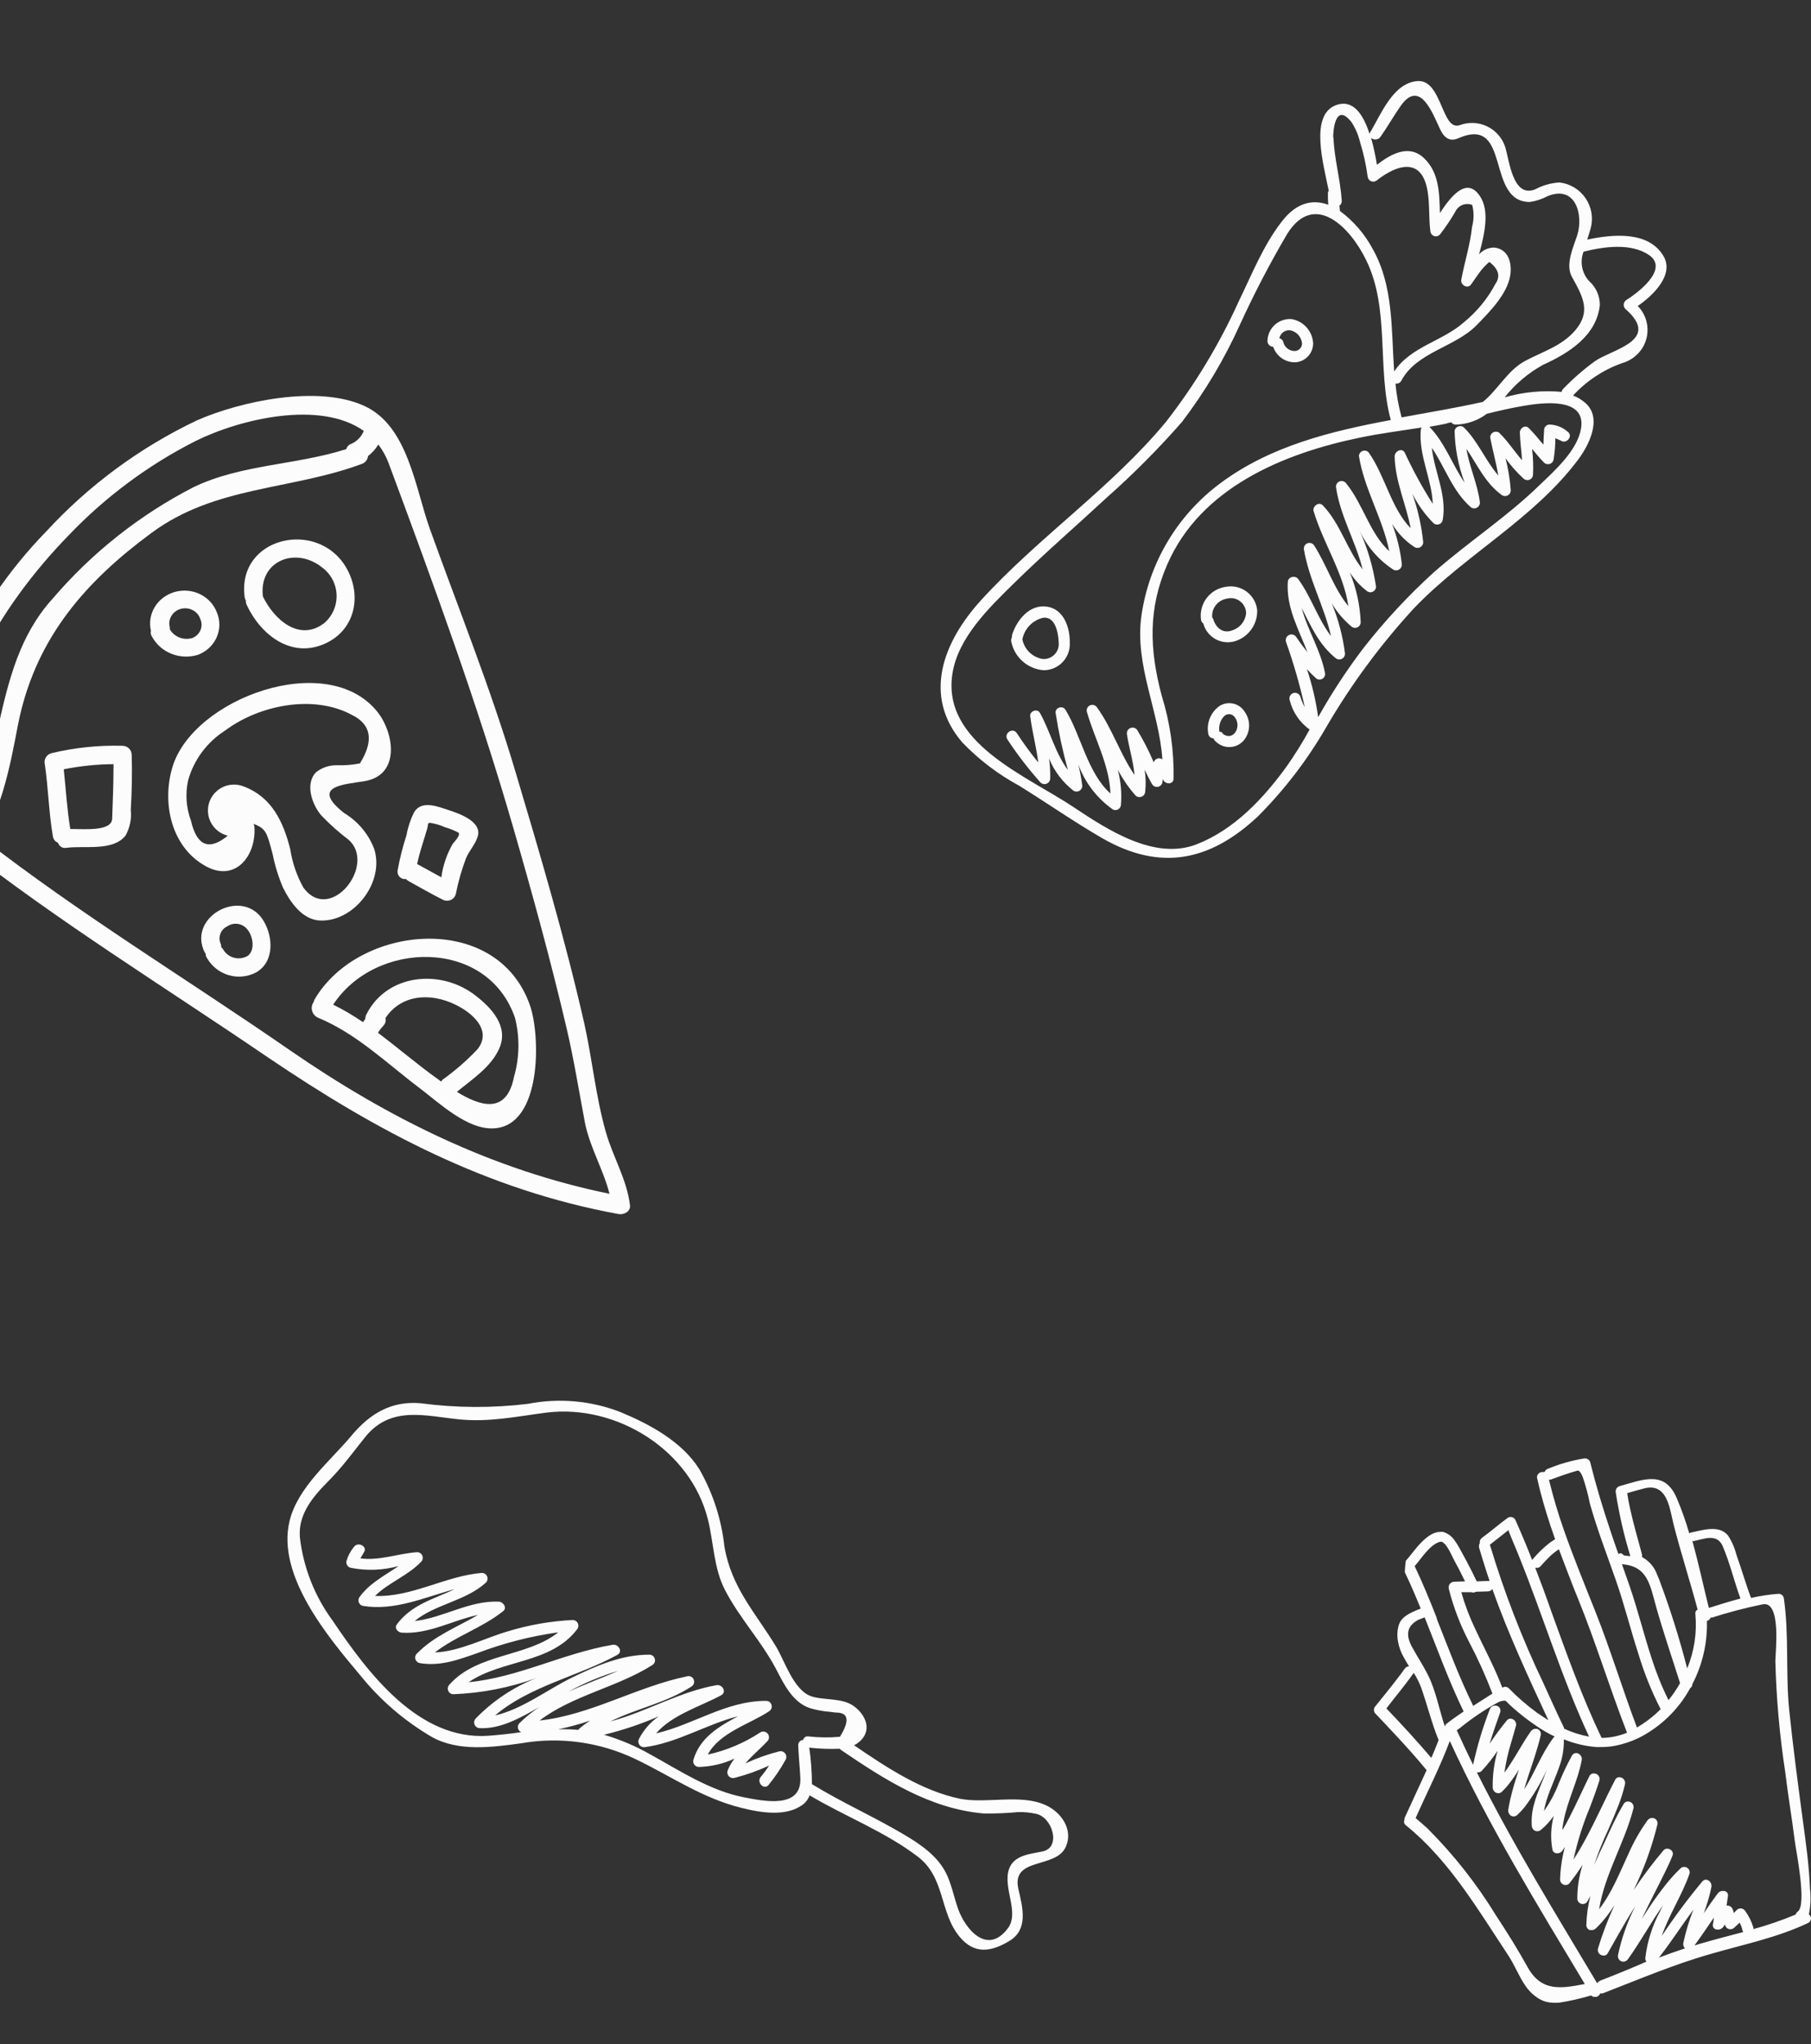 <svg width="1098" height="1239" viewBox="0 0 1098 1239" fill="none" xmlns="http://www.w3.org/2000/svg">
<rect x="0" y="0" width="1098" height="1239" fill="#333333" stroke="none"/>
<path d="M633.979 1094.19C618.791 1087.27 598.41 1093.41 582.278 1090.38C558.835 1085.56 537.525 1071.33 517.805 1057.91C518.949 1057.35 520.016 1056.66 520.982 1055.83C528.959 1049.04 525.088 1039.61 517.722 1034.21C510.356 1028.81 498.856 1030.91 491.185 1027.96C481.012 1023.84 475.761 1006.88 470.595 998.201C458.052 977.551 443.387 962.319 439.201 937.4C437.409 920.904 432.232 904.955 423.994 890.558C413.435 873.724 393.731 863.244 376.288 855.986C358.392 849.002 338.892 847.256 320.055 850.953C298.498 853.577 276.694 853.46 255.16 850.604C237.284 849 224.264 856.859 213.113 870.21C200.096 885.808 180.487 901.54 175.551 922C167.558 955.081 199.103 992.52 218.431 1015.52C230.52 1030.52 245.231 1043.18 261.844 1052.89C278.016 1061.88 298.357 1059.12 315.695 1056.75C339.307 1052.58 363.636 1055.91 385.281 1066.28C406.928 1076.65 425.584 1089.93 449.498 1095.84C461.212 1098.81 477.11 1101.51 487.175 1093.54C488.852 1092.14 490.121 1090.32 490.848 1088.26C512.3 1100.99 536.671 1110.34 556.387 1125.36C573.189 1138.12 569.481 1159.01 581.703 1173.87C590.638 1184.81 600.936 1183.26 612.149 1176.41C623.362 1169.56 620.208 1156.77 617.512 1145.38C612.688 1125.16 640.482 1133.26 646.318 1119.17C650.754 1108.8 643.245 1098.38 633.979 1094.19ZM351.423 1047.62C351.103 1047.89 350.84 1048.22 350.652 1048.59C346.563 1048.22 342.455 1048.1 338.352 1048.24C344.927 1046.89 351.41 1045.13 357.765 1042.97C355.561 1044.39 353.443 1045.94 351.423 1047.62ZM487.19 1054.66C486.756 1054.65 486.324 1054.73 485.921 1054.89C485.518 1055.05 485.153 1055.3 484.849 1055.61C484.545 1055.92 484.309 1056.29 484.155 1056.7C484.001 1057.1 483.933 1057.54 483.955 1057.97C484.164 1064.64 484.98 1071.27 485.249 1077.92C485.933 1096.68 462.832 1091.68 451.425 1089.53C430.429 1085.51 412.244 1073.33 393.75 1063.16C385.044 1058.24 375.806 1054.34 366.218 1051.53C377.572 1048.78 388.667 1045.05 399.378 1040.39C394.343 1043.9 390.238 1048.58 387.415 1054.04C387.141 1054.57 387.007 1055.16 387.028 1055.76C387.049 1056.36 387.223 1056.94 387.534 1057.45C387.845 1057.96 388.282 1058.38 388.803 1058.67C389.323 1058.96 389.91 1059.11 390.505 1059.1C410.574 1056.57 428.207 1045.19 447.434 1040.33C435.702 1046.58 424.241 1053.4 420.386 1066.82C420.26 1067.33 420.254 1067.86 420.367 1068.37C420.481 1068.89 420.71 1069.37 421.039 1069.77C421.367 1070.18 421.785 1070.51 422.26 1070.73C422.735 1070.95 423.254 1071.05 423.777 1071.04C431.22 1070.85 438.545 1069.14 445.307 1066.01C443.696 1068.07 442.369 1070.34 441.363 1072.75C441.055 1073.35 440.928 1074.02 440.997 1074.69C441.066 1075.36 441.328 1076 441.751 1076.52C442.175 1077.04 442.741 1077.43 443.38 1077.63C444.019 1077.84 444.704 1077.85 445.351 1077.68C452.538 1075.84 459.541 1073.35 466.27 1070.22C464.747 1072.65 463.049 1074.96 461.188 1077.13C458.528 1080.6 463.465 1085.32 466.065 1081.86C469.955 1077.08 473.404 1071.96 476.37 1066.55C476.677 1065.95 476.804 1065.28 476.735 1064.61C476.666 1063.94 476.404 1063.3 475.981 1062.78C475.558 1062.26 474.992 1061.87 474.353 1061.66C473.713 1061.46 473.029 1061.44 472.382 1061.62C465.369 1063.39 458.539 1065.82 451.984 1068.88C455.807 1064.18 460.734 1060.31 464.893 1055.81C465.619 1055.25 466.092 1054.41 466.206 1053.5C466.321 1052.58 466.068 1051.66 465.504 1050.93C464.939 1050.2 464.109 1049.72 463.196 1049.61C462.283 1049.49 461.361 1049.75 460.635 1050.31C451.026 1056.61 440.352 1061.09 429.136 1063.54C436.186 1050.19 454.58 1045.08 466.325 1037.29C466.957 1036.9 467.442 1036.31 467.706 1035.61C467.97 1034.92 467.998 1034.15 467.786 1033.43C467.573 1032.72 467.133 1032.09 466.532 1031.65C465.93 1031.22 465.202 1030.99 464.458 1031C440.378 1030.89 420.527 1045.43 397.809 1050.69C407.436 1039.42 424.795 1034.34 437.191 1027.62C440.874 1025.65 437.949 1020.87 434.426 1021.47C411.877 1025.42 391.872 1037.71 370.023 1043.46C385.92 1035.6 404.08 1032.18 419.242 1022.28C419.947 1021.85 420.47 1021.18 420.714 1020.38C420.957 1019.59 420.904 1018.74 420.565 1017.98C420.226 1017.23 419.623 1016.62 418.87 1016.28C418.117 1015.94 417.266 1015.88 416.477 1016.13C386.018 1022.44 358.105 1039.55 327.142 1042.92C347.303 1027.6 374.135 1022.82 395.543 1009.27C396.176 1008.87 396.66 1008.28 396.92 1007.58C397.18 1006.88 397.202 1006.11 396.983 1005.39C396.763 1004.68 396.314 1004.05 395.706 1003.62C395.097 1003.18 394.363 1002.96 393.617 1002.99C376.713 1002.96 361.278 1009.83 346.275 1017.13C332.475 1023.88 316.161 1036.29 300.16 1039.81C321.225 1021.95 350.421 1016.2 374.231 1003.15C377.914 1001.18 374.929 996.411 371.466 996.994C341.613 1002.05 314.144 1016.82 284.144 1019.68C304.232 1005.9 333.9 1008.55 349.802 987.731C350.241 987.233 350.527 986.617 350.626 985.959C350.725 985.302 350.632 984.629 350.36 984.022C350.087 983.415 349.647 982.899 349.09 982.537C348.533 982.175 347.884 981.981 347.22 981.979C333.923 982.632 320.758 984.927 308.023 988.81C294.465 992.697 278.469 1001.13 263.667 1001.64C276.44 991.73 292.344 986.752 305.08 976.602C307.649 974.556 305.094 971.011 302.498 970.849C284.44 970.071 268.771 980.664 251.429 982.603C263.668 972.405 282.483 970.489 294.738 959.183C295.177 958.684 295.463 958.069 295.562 957.411C295.661 956.753 295.568 956.08 295.296 955.473C295.024 954.866 294.583 954.35 294.026 953.988C293.469 953.626 292.82 953.432 292.156 953.43C270.198 955.205 249.462 968.343 227.396 967.371C235.601 959.255 247.401 955.081 255.373 946.631C255.84 946.142 256.151 945.524 256.266 944.856C256.38 944.188 256.293 943.501 256.016 942.883C255.738 942.265 255.283 941.744 254.709 941.387C254.134 941.029 253.466 940.853 252.791 940.878C241.34 941.684 229.954 946.165 218.518 944.634L220.603 941.003C223.135 937.488 217.131 934.217 214.59 937.671C212.509 940.175 210.967 943.084 210.062 946.216C209.868 947.093 210.023 948.012 210.492 948.778C210.962 949.544 211.71 950.097 212.579 950.32C222.232 952.256 232.203 951.888 241.685 949.248C233.204 955.133 223.848 959.676 217.703 968.464C217.464 968.927 217.332 969.438 217.318 969.959C217.303 970.48 217.407 970.998 217.62 971.474C217.833 971.95 218.15 972.371 218.548 972.707C218.946 973.042 219.414 973.284 219.918 973.412C239.503 976.601 257.28 968.209 275.761 963.272C263.179 969.162 249.378 972.655 240.596 984.666C238.86 986.955 241.339 989.591 243.677 989.668C259.998 990.708 274.323 982.161 289.813 978.904C277.209 986.271 263.362 991.491 252.857 1002.23C252.382 1002.65 252.036 1003.2 251.859 1003.82C251.683 1004.43 251.682 1005.08 251.858 1005.7C252.034 1006.31 252.379 1006.87 252.853 1007.29C253.328 1007.72 253.913 1008 254.541 1008.11C267.103 1010.21 278.038 1005.98 289.617 1001.97C305.388 995.974 321.781 991.772 338.487 989.437C319.584 1004.57 289.437 1001.99 272.434 1021.2C271.967 1021.69 271.655 1022.3 271.538 1022.96C271.42 1023.63 271.501 1024.31 271.771 1024.93C272.041 1025.54 272.488 1026.07 273.055 1026.43C273.622 1026.79 274.284 1026.98 274.956 1026.96C292.175 1026.29 309.186 1022.96 325.389 1017.09C311.423 1022.57 298.789 1030.99 288.333 1041.77C287.894 1042.27 287.608 1042.89 287.509 1043.55C287.41 1044.2 287.503 1044.88 287.775 1045.48C288.048 1046.09 288.489 1046.61 289.045 1046.97C289.602 1047.33 290.251 1047.52 290.915 1047.53C303.918 1048.08 315.781 1041.08 326.956 1034.78C322.631 1037.63 318.591 1040.9 314.893 1044.53C314.513 1044.92 314.235 1045.4 314.083 1045.92C313.931 1046.44 313.909 1047 314.02 1047.53C314.131 1048.07 314.371 1048.57 314.719 1048.99C315.067 1049.41 315.512 1049.74 316.016 1049.95C309.431 1050.94 302.86 1051.62 296.142 1052.14C253.736 1055.16 223.042 1014.03 201.675 982.366C190.765 967.561 183.917 950.147 181.814 931.865C180.689 917.908 189.628 907.347 198.877 898.03C208.126 888.712 214.475 879.648 221.96 870.412C237.53 851.849 258.359 858.413 278.678 860.386C296.701 862.152 313.37 858.594 331.205 856.273C373.935 850.936 418.771 879.062 429.202 921.035C432.761 935.3 432.699 950.726 439.659 963.987C448.289 980.62 461.273 994.447 470.135 1010.98C475.362 1020.88 480.979 1033.36 493.255 1036C496.265 1036.77 499.334 1037.3 502.43 1037.56L506.733 1038.08C514.499 1038.01 515.302 1042.93 509.251 1052.75C502.841 1053.35 496.386 1053.27 489.99 1052.52C489.302 1052.42 488.604 1052.6 488.039 1053C487.474 1053.41 487.085 1054.01 486.951 1054.7L487.19 1054.66ZM343.855 1025.85C353.724 1020.39 364.145 1015.99 374.943 1012.75C364.431 1017.34 353.75 1021.22 343.615 1025.88L343.855 1025.85ZM632.385 1122.19C625.042 1123.85 614.813 1124.23 611.775 1132.92C607.801 1144.33 618.301 1159.14 611.068 1168.83C598.582 1185.52 585.296 1169.28 580.985 1157.34C578.558 1150.58 577.277 1143.71 574.38 1137.08C569.336 1125.56 558.554 1118.22 548.203 1112.1C529.908 1101.22 510.494 1092.67 492.274 1081.47C492.246 1074.07 491.705 1066.68 490.654 1059.36C496.786 1060.04 502.959 1060.26 509.122 1060.01C509.336 1060.31 509.603 1060.56 509.907 1060.76C536.447 1078.8 563.977 1096.52 596.66 1099.27C603.607 1099.34 610.553 1099.05 617.47 1098.4C620.976 1098.33 624.48 1098.66 627.908 1099.41C637.976 1101.21 643.564 1119.59 632.385 1122.19Z" fill="#FCFCFC"/>
<path d="M983.035 941.536C982.4 941.481 981.765 941.636 981.227 941.977C979.639 937.568 978.052 932.851 976.509 928.266C971.879 914.511 967.689 900.667 964.162 886.471C963.943 885.634 963.405 884.916 962.663 884.471C961.921 884.026 961.035 883.89 960.193 884.091C952.747 885.323 945.467 887.409 938.498 890.307C938.034 890.453 937.609 890.704 937.257 891.041C936.906 891.377 936.636 891.79 936.469 892.247C936.192 892.204 935.909 892.204 935.631 892.247C935.045 892.2 934.457 892.291 933.912 892.511C933.379 892.731 932.91 893.079 932.545 893.525C932.235 893.883 932.02 894.312 931.92 894.775C931.82 895.237 931.838 895.717 931.971 896.17C934.176 905.958 936.954 915.525 940.085 924.959L942.863 933.027C941.554 933.772 940.301 934.612 939.115 935.54C935.584 938.365 932.335 941.524 929.414 944.975L928.929 945.592C925.725 937.392 922.314 929.251 918.699 921.168C918.273 920.425 917.572 919.878 916.747 919.648C915.922 919.417 915.039 919.519 914.289 919.934C908.909 923.813 903.97 928.222 898.591 932.102C898.299 932.306 898.045 932.559 897.841 932.851C897.556 933.224 897.351 933.65 897.237 934.105C897.123 934.56 897.104 935.034 897.18 935.496C896.97 935.804 896.82 936.148 896.739 936.51C896.739 936.51 896.739 936.51 896.739 936.819C896.654 937.226 896.654 937.646 896.739 938.053C897.532 940.787 898.37 943.52 899.208 946.209C900.443 950.266 901.766 954.277 903.133 958.289C902.883 958.268 902.632 958.268 902.383 958.289L895.328 958.554C893.387 954.366 891.271 950.266 889.11 946.209C887.655 943.476 886.2 940.787 884.7 938.097C883.865 936.563 882.921 935.09 881.878 933.689C880.231 931.217 877.763 929.406 874.911 928.575C874.34 928.51 873.763 928.51 873.191 928.575C868.12 928.575 863.314 932.983 859.257 937.657C856.567 940.831 854.186 944.093 852.334 946.077C852.001 948.371 851.794 950.682 851.716 952.999C855.2 960.229 858.331 967.592 861.373 975.043C854.274 977.82 849.776 980.068 848.145 984.83C847.142 988.085 846.946 991.534 847.571 994.882C848.182 998.396 849.422 1001.77 851.231 1004.85C852.201 1006.61 853.216 1008.33 854.274 1010.05C853.761 1010.07 853.26 1010.21 852.809 1010.45C852.358 1010.7 851.969 1011.04 851.672 1011.46C850.261 1013.49 848.791 1015.47 847.263 1017.41C842.853 1023.32 838.047 1028.96 833.461 1034.78C833.09 1035.4 832.936 1036.13 833.024 1036.85C833.112 1037.57 833.436 1038.23 833.946 1038.75C837.826 1042.8 841.662 1046.86 845.455 1050.96C852.113 1058.1 858.684 1065.33 864.945 1073C860.536 1082.57 856.126 1092.05 851.716 1101.71C851.484 1102.22 851.392 1102.78 851.452 1103.34C851.232 1103.87 851.204 1104.47 851.372 1105.02C851.541 1105.58 851.896 1106.06 852.378 1106.38C858.877 1111.69 864.951 1117.49 870.546 1123.75C887.39 1142.4 900.531 1164.26 914.377 1185.16C918.39 1191.2 920.903 1198.04 924.872 1203.72C927.245 1207.27 930.456 1210.18 934.22 1212.19C936.418 1213.28 938.824 1213.88 941.276 1213.95C942.568 1214.02 943.864 1214.02 945.156 1213.95C951.761 1212.93 958.288 1211.46 964.691 1209.54C964.994 1209.85 965.36 1210.09 965.763 1210.24C966.167 1210.39 966.598 1210.45 967.028 1210.42H967.866C968.397 1210.29 968.888 1210.02 969.295 1209.65C969.702 1209.29 970.014 1208.82 970.203 1208.31C970.683 1208.41 971.178 1208.41 971.658 1208.31C993.486 1199.89 1015 1190.67 1037.49 1184.32C1057.38 1178.55 1077.44 1174.54 1096.23 1165.63C1096.71 1165.41 1097.13 1165.06 1097.44 1164.63C1097.75 1164.19 1097.94 1163.68 1097.99 1163.15C1098.04 1162.62 1097.94 1162.08 1097.72 1161.6C1097.5 1161.11 1097.15 1160.69 1096.71 1160.39C1097.78 1155.33 1098.01 1150.13 1097.38 1145C1096.89 1130.93 1094.86 1116.83 1092.97 1102.85C1090.01 1080.81 1087.1 1058.76 1084.81 1036.72C1082.52 1014.68 1084.81 991.134 1081.5 968.562C1081.33 967.858 1080.93 967.232 1080.36 966.784C1079.8 966.336 1079.09 966.093 1078.37 966.093C1072.74 966.503 1067.16 967.344 1061.66 968.606C1058.4 960.053 1055.97 951.28 1052.84 942.594C1051.8 938.434 1050.09 934.472 1047.77 930.867C1042.43 924.078 1032.2 927.516 1025.19 928.971C1024.83 929.064 1024.49 929.213 1024.18 929.412C1022.06 922.078 1019.49 914.878 1016.5 907.854C1009.27 891.277 996.616 896.7 982.065 900.8C981.225 901.019 980.504 901.554 980.052 902.294C979.599 903.034 979.452 903.921 979.64 904.767C981.653 917.792 984.6 930.654 988.459 943.256C987.312 943.256 986.033 942.947 984.711 942.859L983.035 941.536ZM1004.16 974.205C1008.57 989.724 1013.81 1005.07 1018.62 1020.23C1016.58 1023.86 1014.24 1027.31 1011.61 1030.55C1007.57 1022.42 1004.17 1013.98 1001.42 1005.33C996.705 991.002 993.089 976.233 988.194 961.905C986.607 957.496 985.019 952.734 983.388 948.149C998.865 949.384 1000.28 960.185 1004.16 974.205ZM934.132 1051.89C934.243 1051.47 934.268 1051.03 934.206 1050.6C934.143 1050.17 933.994 1049.76 933.767 1049.38C933.54 1049.01 933.241 1048.69 932.887 1048.44C932.533 1048.19 932.132 1048.01 931.707 1047.92H931.178C930.581 1047.89 929.987 1048.02 929.455 1048.29C928.922 1048.56 928.467 1048.97 928.135 1049.46C926.695 1051.49 925.328 1053.56 924.034 1055.68C920.11 1062.03 916.538 1068.55 912.128 1074.5C912.973 1068.46 914.3 1062.48 916.097 1056.65C917.111 1053.12 918.169 1049.59 919.14 1046.02C919.305 1045.32 919.24 1044.58 918.955 1043.91C918.669 1043.24 918.178 1042.69 917.552 1042.32C916.964 1041.94 916.269 1041.75 915.568 1041.79C915.192 1041.82 914.826 1041.92 914.492 1042.09C914.158 1042.27 913.864 1042.51 913.628 1042.8C909.866 1047.35 906.362 1052.11 903.133 1057.04C905.073 1050.65 907.322 1044.3 909.571 1037.91C909.745 1037.41 909.788 1036.88 909.694 1036.36C909.6 1035.84 909.373 1035.36 909.035 1034.95C908.697 1034.55 908.26 1034.24 907.767 1034.05C907.273 1033.87 906.74 1033.82 906.219 1033.9C905.795 1033.91 905.377 1034 904.991 1034.18C904.604 1034.35 904.257 1034.6 903.97 1034.91C903.636 1035.27 903.38 1035.69 903.221 1036.15C899.004 1047.07 895.628 1058.3 893.123 1069.74C889.816 1063 886.597 1056.25 883.51 1049.42C883.418 1049.24 883.299 1049.08 883.157 1048.93L885.935 1046.82C892.844 1041.27 900.221 1036.32 907.983 1032.05C909.333 1031.29 910.847 1030.88 912.393 1030.86C912.688 1030.92 912.962 1031.05 913.187 1031.25C914.598 1032.71 916.097 1034.12 917.596 1035.44C922.177 1039.48 927.023 1043.21 932.104 1046.6C935.461 1048.87 938.984 1050.89 942.643 1052.64C942.293 1052.88 941.981 1053.18 941.717 1053.52C934.529 1063.08 930.516 1074.64 924.078 1084.69C924.872 1081.95 925.71 1079.26 926.592 1076.53C929.37 1068.2 932.148 1060.26 934.132 1051.89ZM857.228 1014.15C858.99 1016.93 860.468 1019.89 861.638 1022.97C865.386 1033.55 867.944 1044.35 872.221 1054.75C870.854 1058.41 869.355 1061.98 867.812 1065.55C858.992 1055.24 849.908 1045.32 840.56 1035.57C845.94 1028.52 851.849 1021.55 857.052 1014.15H857.228ZM871.207 981.038C867.018 970.325 862.652 959.744 857.713 949.34C861.859 944.578 866.885 936.334 872.927 934.615C873.354 934.46 873.822 934.46 874.25 934.615C876.454 935.496 878.659 939.64 880.114 942.638L881.437 945.328C883.863 949.736 886.111 954.145 888.228 958.554L881.658 958.774C881.156 958.784 880.662 958.904 880.211 959.125C879.76 959.346 879.364 959.663 879.048 960.054C878.733 960.444 878.507 960.9 878.387 961.387C878.266 961.874 878.254 962.382 878.351 962.874C881.156 974.061 885.271 984.878 890.609 995.102C895.983 1005.3 900.739 1015.81 904.852 1026.58C900.972 1029.05 897.047 1031.52 893.211 1034.03C884.7 1016.75 878.042 998.806 871.031 981.038H871.207ZM893.255 965.343C893.805 965.331 894.34 965.163 894.798 964.858L902.162 964.638C902.715 964.592 903.253 964.442 903.75 964.197C904.173 963.937 904.522 963.572 904.764 963.139C914.421 990.341 926.592 1016.53 938.762 1042.72C936.469 1041.31 934.353 1039.81 932.06 1038.31C925.881 1033.83 920.098 1028.83 914.774 1023.36C914.312 1022.92 913.728 1022.63 913.098 1022.52C912.382 1022.38 911.638 1022.52 911.026 1022.92H910.805C908.953 1018.03 906.837 1013.22 904.588 1008.46C901.236 1001.32 897.621 994.309 894.313 987.166C890.91 980.07 888.122 972.695 885.979 965.123H892.109C892.47 965.278 892.861 965.353 893.255 965.343ZM930.825 950.354C931.088 950.395 931.356 950.395 931.619 950.354C931.896 950.397 932.179 950.397 932.457 950.354C933.065 950.182 933.614 949.847 934.044 949.384C935.72 947.488 937.439 945.592 939.247 943.829C941.044 942.051 943.025 940.47 945.156 939.111C946.626 942.991 948.096 946.871 949.566 950.75C951.815 956.57 953.976 962.345 956.489 968.385C967.425 995.234 975.803 1022.88 986.298 1049.86C986.298 1049.86 986.298 1050.12 986.563 1050.26C984.819 1051 983.02 1051.6 981.183 1052.06C977.879 1052.97 974.468 1053.43 971.041 1053.43C959.047 1028.43 949.83 1002.38 940.394 976.365C937.351 967.592 934.132 958.951 930.825 950.354ZM992.56 1047.35C983.74 1024.07 976.509 1000.13 967.248 976.806C960.678 960.361 954.02 944.049 948.155 927.384C944.629 917.374 941.612 907.191 939.115 896.876C939.463 896.957 939.825 896.957 940.173 896.876C945.509 894.892 950.801 892.996 956.313 891.453C957.459 891.145 958.562 892.776 959.576 895.201C961.402 900.565 962.875 906.044 963.985 911.601C968.395 927.252 974.304 942.462 979.728 957.981C984.843 972.618 988.547 987.696 993.353 1002.51C996.812 1014.07 1001.33 1025.28 1006.85 1036.02C1005.74 1037.12 1004.64 1038.18 1003.5 1039.19C1000.06 1042.19 996.359 1044.86 992.427 1047.17L992.56 1047.35ZM920.903 943.212C935.587 979.495 946.876 1017.15 963.456 1052.68C958.203 1051.7 953.093 1050.07 948.243 1047.83C948.268 1047.64 948.268 1047.45 948.243 1047.26C943.833 1038.22 939.821 1029.18 935.676 1020.1C922.75 993.051 911.929 965.046 903.309 936.334C907.101 933.468 910.761 930.426 914.509 927.516C916.494 932.851 918.875 938.009 920.903 943.212ZM863.578 980.465H863.799C867.635 989.988 871.251 999.599 875.087 1009.17C878.924 1018.73 882.892 1028.17 887.39 1037.43C883.907 1039.81 880.467 1042.19 877.116 1044.79C876.821 1045.01 876.574 1045.28 876.392 1045.6C876.21 1045.92 876.096 1046.28 876.058 1046.64C872.53 1036.28 870.59 1024.82 865.695 1015.16C863.005 1009.83 859.742 1004.85 856.876 999.687C851.584 990.87 853.128 985.403 860.139 981.744C861.153 981.435 862.255 980.95 863.578 980.465ZM858.331 1101.97C865.21 1086.41 873.103 1071.11 879.012 1055.33C902.471 1106.51 931.927 1154.39 960.854 1202.62C946.964 1205.22 934.617 1207.78 926.107 1192.26C920.154 1181.5 913.76 1171.32 907.013 1161.05C895.307 1141.91 881.379 1124.23 865.519 1108.36C863.093 1106.16 860.668 1104.04 858.199 1101.97H858.331ZM970.071 1200.68C969.336 1200.96 968.725 1201.49 968.351 1202.18C943.172 1159.99 917.332 1118.15 895.416 1074.33C895.664 1074.37 895.918 1074.37 896.165 1074.33C896.599 1074.34 897.031 1074.26 897.429 1074.08C897.826 1073.91 898.178 1073.64 898.458 1073.31C901.95 1069.55 905.135 1065.51 907.983 1061.23C905.876 1068.51 904.879 1076.06 905.029 1083.63C905.06 1084.44 905.373 1085.21 905.912 1085.81C906.451 1086.42 907.183 1086.81 907.983 1086.94H908.909C909.579 1086.82 910.196 1086.49 910.673 1086.01C911.687 1085 912.657 1083.98 913.628 1082.88C916.304 1079.64 918.736 1076.21 920.903 1072.61C918.963 1078.56 917.067 1084.56 915.656 1090.68C915.215 1092.71 914.818 1094.78 914.465 1096.86C914.375 1097.39 914.404 1097.94 914.548 1098.47C914.693 1098.99 914.951 1099.48 915.303 1099.9C915.608 1100.29 916.005 1100.6 916.459 1100.8C916.914 1101 917.41 1101.08 917.905 1101.04C918.668 1100.98 919.385 1100.65 919.933 1100.12C921.643 1098.54 923.221 1096.83 924.652 1095C929.869 1088.05 934.306 1080.54 937.88 1072.61C935.367 1079.62 932.016 1086.36 930.119 1093.5C928.887 1097.8 928.409 1102.27 928.708 1106.73C928.728 1107.33 928.911 1107.91 929.238 1108.41C929.475 1108.84 929.811 1109.2 930.217 1109.48C930.623 1109.75 931.088 1109.93 931.575 1109.99C932.064 1110.05 932.559 1110.01 933.03 1109.86C933.501 1109.72 933.937 1109.48 934.309 1109.16C937.253 1106.7 939.849 1103.85 942.025 1100.69C940.267 1107.32 939.981 1114.26 941.188 1121.02C941.288 1121.66 941.606 1122.24 942.088 1122.68C942.57 1123.11 943.186 1123.36 943.833 1123.4C944.484 1123.45 945.139 1123.34 945.734 1123.07C946.329 1122.8 946.844 1122.38 947.229 1121.85C947.758 1121.1 948.243 1120.31 948.772 1119.52C948.331 1121.15 947.978 1122.73 947.626 1124.37C946.591 1129.26 946.001 1134.23 945.862 1139.22C945.855 1139.72 945.956 1140.2 946.159 1140.65C946.362 1141.1 946.662 1141.5 947.036 1141.82C947.411 1142.14 947.852 1142.37 948.327 1142.5C948.803 1142.63 949.301 1142.66 949.786 1142.57C950.46 1142.48 951.074 1142.13 951.506 1141.6C954.374 1137.98 957.052 1134.22 959.532 1130.32C957.395 1136.96 956.309 1143.89 956.313 1150.86C956.328 1151.67 956.636 1152.45 957.179 1153.05C957.722 1153.65 958.464 1154.03 959.267 1154.12H959.752C960.303 1154.13 960.846 1153.99 961.32 1153.71C961.795 1153.43 962.183 1153.02 962.442 1152.54L964.25 1149.23C962.765 1155 961.937 1160.91 961.781 1166.87C961.77 1167.52 961.958 1168.16 962.321 1168.7C962.683 1169.25 963.202 1169.67 963.809 1169.91C964.101 1169.95 964.399 1169.95 964.691 1169.91C965.184 1169.98 965.685 1169.93 966.159 1169.78C966.632 1169.63 967.065 1169.37 967.425 1169.03C968.439 1168.1 969.409 1167.09 970.335 1166.07C972.648 1163.57 974.771 1160.91 976.685 1158.09C977.479 1156.99 978.228 1155.84 978.934 1154.7C974.941 1163.26 971.566 1172.1 968.836 1181.15C968.711 1181.63 968.694 1182.13 968.786 1182.62C968.878 1183.1 969.077 1183.56 969.368 1183.96C969.659 1184.36 970.035 1184.69 970.469 1184.93C970.903 1185.17 971.384 1185.31 971.879 1185.34C972.243 1185.4 972.616 1185.4 972.981 1185.34C973.382 1185.24 973.756 1185.06 974.076 1184.8C974.396 1184.54 974.655 1184.21 974.833 1183.84C976.95 1180 979.243 1176.17 981.315 1172.38C984.578 1166.65 987.93 1160.96 991.457 1155.45C986.698 1164.8 983.185 1174.73 981.006 1184.99C980.842 1185.81 980.966 1186.67 981.359 1187.41C981.623 1187.88 981.999 1188.28 982.452 1188.57C982.905 1188.86 983.423 1189.04 983.961 1189.09C984.565 1189.12 985.168 1188.99 985.709 1188.72C986.25 1188.45 986.712 1188.05 987.048 1187.54C994.588 1177.01 1000.85 1165.5 1008.21 1154.96L1006.36 1158.75C1001.68 1167.49 998.689 1177.04 997.543 1186.88C997.496 1187.11 997.496 1187.35 997.543 1187.59C997.62 1188.13 997.867 1188.64 998.248 1189.04C989.032 1193.1 979.507 1196.98 969.938 1200.68H970.071ZM1021.71 1180.97C1016.37 1182.74 1011.08 1184.63 1005.79 1186.62C1013.15 1177.23 1019.59 1167.17 1026.69 1157.56C1024.11 1164.09 1022.08 1170.81 1020.6 1177.67C1020.47 1178.26 1020.48 1178.87 1020.65 1179.45C1020.82 1180.03 1021.14 1180.55 1021.57 1180.97H1021.71ZM1030.17 1178.37L1027.35 1179.25C1031.41 1173.74 1035.2 1168.06 1039.08 1162.41C1039.08 1163.78 1038.68 1165.1 1038.51 1166.47C1037.98 1170.13 1042.92 1170.53 1044.64 1168.19L1045.92 1166.43C1045.89 1166.6 1045.89 1166.78 1045.92 1166.95C1046.06 1167.52 1046.35 1168.03 1046.76 1168.44C1047.16 1168.86 1047.67 1169.16 1048.23 1169.31C1048.79 1169.47 1049.38 1169.48 1049.94 1169.33C1050.5 1169.19 1051.01 1168.9 1051.43 1168.5C1052.57 1167.53 1053.63 1166.47 1054.69 1165.41C1055.55 1166.94 1056.16 1168.59 1056.5 1170.3C1056.63 1170.58 1056.8 1170.85 1056.98 1171.1C1047.99 1173.52 1038.99 1175.77 1030.04 1178.42L1030.17 1178.37ZM1068.76 972.485C1080.13 970.193 1076.43 1001.67 1076.39 1006.79C1076.95 1029.35 1078.96 1051.85 1082.38 1074.15C1084.06 1088.17 1086.44 1102.1 1088.2 1116.12C1088.82 1121.32 1095.66 1154.61 1090.01 1158.67C1089.38 1159.12 1088.92 1159.77 1088.69 1160.52C1080.36 1164 1071.82 1166.94 1063.11 1169.33C1063.13 1169.1 1063.13 1168.86 1063.11 1168.63C1062.07 1164.98 1060.4 1161.53 1058.17 1158.45C1057.92 1158.01 1057.56 1157.64 1057.14 1157.36C1056.72 1157.08 1056.24 1156.9 1055.74 1156.84C1055.24 1156.77 1054.73 1156.81 1054.25 1156.97C1053.77 1157.13 1053.34 1157.39 1052.97 1157.74C1052.44 1158.36 1051.82 1158.97 1051.25 1159.59C1051.03 1158.89 1050.85 1158.18 1050.59 1157.52C1050.35 1156.73 1049.83 1156.06 1049.14 1155.61C1048.44 1155.17 1047.61 1154.99 1046.8 1155.09C1047.11 1153.2 1047.37 1151.26 1047.64 1149.36C1048.16 1145.66 1043.23 1145.35 1041.51 1147.64C1038.55 1151.61 1035.73 1155.67 1032.95 1159.77C1034.98 1154.55 1036.54 1149.17 1037.63 1143.68C1038.11 1140.72 1034.54 1137.72 1032.11 1140.46C1023.31 1151.02 1015.1 1162.06 1007.51 1173.52C1011.92 1160.56 1019.86 1148.7 1024.35 1135.74C1024.53 1135.05 1024.47 1134.32 1024.2 1133.66C1023.92 1133 1023.44 1132.45 1022.82 1132.09C1022.21 1131.72 1021.49 1131.57 1020.78 1131.65C1020.07 1131.73 1019.41 1132.03 1018.89 1132.52C1016.53 1134.77 1014.29 1137.14 1012.18 1139.62C1006.02 1147.09 1000.42 1155 995.426 1163.3C999.836 1153.55 1004.95 1144.21 1009.62 1134.55C1011.21 1131.33 1012.71 1128.11 1014.03 1124.81C1015.36 1121.5 1010.64 1119.16 1008.57 1121.59C1002.07 1129.28 996.021 1137.33 990.443 1145.7C996.658 1133.03 1001.49 1119.73 1004.86 1106.03C1005.02 1105.45 1005.01 1104.83 1004.84 1104.26C1004.67 1103.68 1004.34 1103.17 1003.89 1102.76C1003.34 1102.28 1002.64 1102 1001.91 1101.97C1001.31 1101.94 1000.71 1102.06 1000.17 1102.32C999.633 1102.59 999.169 1102.98 998.821 1103.47C994.359 1109.72 990.547 1116.41 987.444 1123.44C982.021 1135.12 977.302 1147.25 969.541 1157.3C972.893 1136.05 985.063 1117 990.355 1096.15C990.472 1095.67 990.483 1095.18 990.388 1094.7C990.292 1094.22 990.092 1093.76 989.802 1093.37C989.512 1092.97 989.139 1092.65 988.708 1092.41C988.278 1092.17 987.802 1092.04 987.312 1092.01C986.939 1091.96 986.559 1091.98 986.196 1092.08C985.832 1092.18 985.492 1092.35 985.196 1092.58C984.838 1092.84 984.55 1093.19 984.358 1093.59C979.948 1101.04 976.42 1108.8 972.893 1116.61C970.732 1121.02 968.483 1125.95 966.455 1130.58C968.871 1123.32 971.713 1116.21 974.965 1109.29C977.214 1104.22 979.375 1099.19 981.359 1094.08C982.917 1090.04 984.199 1085.9 985.196 1081.69C985.326 1081.19 985.347 1080.68 985.257 1080.17C985.166 1079.67 984.968 1079.19 984.674 1078.77C984.38 1078.35 983.998 1078 983.556 1077.74C983.113 1077.49 982.619 1077.33 982.109 1077.28C981.509 1077.22 980.905 1077.35 980.383 1077.65C979.86 1077.95 979.446 1078.41 979.199 1078.96C972.937 1090.99 967.469 1103.56 960.943 1115.46C958.782 1119.47 956.533 1123.35 954.02 1127.14C956.392 1116.22 959.757 1105.54 964.073 1095.22C966.058 1089.98 967.998 1084.73 969.674 1079.4C969.839 1078.9 969.886 1078.37 969.811 1077.86C969.735 1077.34 969.54 1076.84 969.24 1076.42C968.94 1075.99 968.544 1075.64 968.083 1075.39C967.622 1075.14 967.11 1075 966.587 1074.99C965.986 1074.92 965.379 1075.04 964.849 1075.33C964.32 1075.62 963.894 1076.07 963.633 1076.62C959.576 1084.82 955.872 1093.2 951.682 1101.35C950.315 1104.04 948.86 1106.73 947.273 1109.38C947.273 1107.57 947.67 1105.81 947.978 1104C950.316 1091.43 956.798 1079.09 959.002 1066.83C959.106 1066.31 959.08 1065.76 958.927 1065.25C958.773 1064.73 958.496 1064.26 958.121 1063.88C957.86 1063.54 957.535 1063.26 957.164 1063.04C956.793 1062.83 956.384 1062.7 955.96 1062.64C955.36 1062.58 954.755 1062.7 954.227 1063C953.698 1063.29 953.272 1063.73 953.005 1064.28C949.988 1069.8 947.294 1075.5 944.936 1081.34C942.693 1087.15 939.73 1092.66 936.117 1097.74C937.66 1088.57 942.202 1080.1 945.244 1071.28C947.256 1065.96 948.244 1060.31 948.155 1054.62C948.181 1054.52 948.181 1054.41 948.155 1054.31C954.446 1056.87 961.094 1058.45 967.866 1058.98C968.201 1059.04 968.544 1059.04 968.88 1058.98C969.232 1059.03 969.587 1059.03 969.938 1058.98C973.103 1059.05 976.266 1058.79 979.375 1058.19C984.206 1057.22 988.9 1055.67 993.353 1053.56C1006.68 1046.89 1017.65 1036.3 1024.79 1023.23C1025.19 1022.97 1025.52 1022.62 1025.74 1022.21C1025.97 1021.79 1026.08 1021.32 1026.07 1020.85C1032.22 1009.04 1035.26 995.85 1034.89 982.537C1035.4 982.406 1035.87 982.153 1036.27 981.8C1036.66 981.447 1036.96 981.004 1037.14 980.509H1037.98C1048.04 977.287 1058.27 974.609 1068.63 972.485H1068.76ZM1026.73 934.174C1033.44 932.763 1040.89 929.456 1044.37 936.995C1048.78 947.223 1051.38 958.422 1055.22 968.959C1048.91 970.634 1042.65 972.574 1036.35 974.558H1036.04C1032.78 961.331 1029.78 947.488 1026.07 933.997C1026.29 934.072 1026.51 934.131 1026.73 934.174ZM986.563 905.076C990.046 904.062 993.53 903.048 997.057 902.166C998.594 901.752 1000.19 901.603 1001.78 901.725C1009.4 902.475 1011.79 911.072 1013.37 918.258C1013.81 920.242 1014.21 922.138 1014.61 923.725C1019.02 941.095 1024.62 958.245 1029.25 975.616C1028.76 975.869 1028.37 976.27 1028.12 976.76C1027.87 977.251 1027.79 977.808 1027.88 978.349C1028.94 989.579 1027.24 1000.9 1022.94 1011.33C1018.23 993.05 1012.55 975.037 1005.92 957.364L1004.77 954.674C1003.19 950.02 999.896 946.143 995.558 943.829C995.601 943.581 995.601 943.327 995.558 943.079C995.602 942.831 995.602 942.578 995.558 942.33C993.089 933.027 990.355 923.857 988.326 914.511C987.621 911.469 987.048 908.339 986.563 905.076Z" fill="#FCFCFC"/>
<path d="M995.702 211.056C998.186 207.101 999.267 202.425 998.771 197.781C998.275 193.137 996.231 188.795 992.968 185.454C1002.47 178.975 1015.36 166.352 1008.44 155.019C999.371 139.996 978.13 141.891 962.305 145.248C963.056 142.894 963.841 140.591 964.442 138.341C965.257 135.261 965.401 132.043 964.862 128.903C964.324 125.764 963.116 122.777 961.321 120.145C959.526 117.514 957.186 115.299 954.46 113.652C951.733 112.005 948.684 110.963 945.52 110.598C940.358 110.908 935.325 112.331 930.766 114.77C916.988 120.265 915.154 96.847 912.452 88.675C911.518 86.014 910.062 83.566 908.169 81.475C906.275 79.384 903.984 77.692 901.428 76.5C898.872 75.307 896.103 74.637 893.285 74.529C890.466 74.421 887.654 74.878 885.015 75.872C874.003 79.7 874.377 48.075 859.421 49.145C844.466 50.214 837.197 69.679 830.76 80.108C830.584 80.429 830.446 80.771 830.349 81.124C826.651 69.656 820.505 59.782 809.9 63.775C794.002 69.832 802.294 99.155 805.589 115.539C805.307 115.937 805.143 116.406 805.114 116.893C805.054 119.302 805.125 121.712 805.325 124.113C796.11 120.752 786.106 122.494 777.069 134.401C765.932 148.626 758.768 166.841 750.906 182.954C739.152 208.869 724.379 233.306 706.894 255.757C673.722 295.761 629.443 325.742 594.683 363.957C571.865 389.02 559.151 421.771 583.411 449.997C593.512 460.511 605.184 469.393 618.01 476.325C634.978 486.843 650.941 498.047 668.462 508.188C703.705 528.333 733.773 521.89 762.545 494.976C778.672 478.844 792.617 460.668 804.021 440.912C819.192 414.844 837.165 390.511 857.62 368.345C888.513 336.228 929.961 314.512 956.848 278.573C963.237 270.018 971.654 253.747 961.38 244.407C959.136 242.398 956.539 240.824 953.721 239.763C961.81 230.991 971.89 224.292 983.111 220.233C988.301 218.842 992.789 215.571 995.702 211.056ZM999.846 154.62C1012.41 163.43 991.879 178.243 985.878 181.968C985.453 182.272 985.103 182.667 984.852 183.124C984.602 183.582 984.458 184.09 984.431 184.611C984.404 185.131 984.495 185.652 984.697 186.132C984.899 186.613 985.207 187.042 985.598 187.388C1007.3 206.461 977.518 211.603 966.932 218.97C960.046 224.008 953.607 229.631 947.689 235.778C947.219 236.257 946.918 236.876 946.83 237.542C935.205 236.487 923.486 237.612 912.274 240.86C918.653 232.777 926.592 226.059 935.621 221.107C951.137 214.058 967.866 203.605 969.965 185.09C970.013 182.313 969.456 179.559 968.333 177.018C967.211 174.478 965.55 172.212 963.465 170.377C961.303 168.017 959.842 165.102 959.246 161.958C958.649 158.813 958.94 155.565 960.087 152.578C972.086 149.548 988.714 147.044 999.846 154.62ZM849.52 63.778C860.963 48.167 868.415 68.269 873.059 78.209C875.269 82.96 878.578 86.3 884.221 83.777C916.52 69.7 900.508 122.448 927.523 122.432C931.312 121.886 934.977 120.682 938.352 118.875C955.237 111.997 960.136 130.084 956.286 142.578C953.9 149.876 948.882 160.441 953.078 167.889C959.786 179.882 964.656 188.858 955.174 200.112C947.008 209.732 935.434 213.06 924.729 218.742C914.024 224.424 908.076 236.433 899.057 243.615C882.965 247.228 866.524 249.899 849.785 252.996C847.962 246.282 846.709 239.425 846.041 232.5C846.759 232.626 847.5 232.519 848.152 232.193C848.805 231.867 849.336 231.34 849.667 230.69C858.848 213.382 882.289 210.501 895.392 196.999C903.003 189.156 913.74 178.446 915.627 167.07C916.814 159.633 914.749 151.1 906.099 150.078C904.336 150.042 902.586 150.39 900.971 151.098C899.355 151.805 897.913 152.856 896.744 154.176C900.155 141.687 903.347 127.581 897.11 118.653C889.055 106.843 879.418 119.38 873.024 129.117C872.677 117.056 872.579 104.604 863.375 95.86C854.171 87.115 843.169 93.441 834.817 99.874C833.947 94.38 832.769 88.939 831.286 83.578C831.7 83.951 832.19 84.228 832.722 84.392C833.254 84.556 833.815 84.603 834.367 84.528C834.918 84.453 835.447 84.259 835.916 83.959C836.385 83.659 836.783 83.26 837.083 82.791C841.388 76.688 845.164 69.915 849.52 63.778ZM808.302 83.349C808.19 80.701 809.265 61.116 819.425 74.069C821.8 77.737 823.537 81.781 824.563 86.028C826.697 92.906 828.251 99.951 829.207 107.088C829.275 107.672 829.493 108.229 829.84 108.704C830.187 109.179 830.651 109.556 831.187 109.799C831.723 110.041 832.313 110.141 832.899 110.087C833.485 110.034 834.047 109.83 834.53 109.495C846.98 99.678 862.2 94.894 865.581 116.152C866.88 124.103 866.207 132.294 867.219 140.146C867.269 140.817 867.521 141.458 867.941 141.984C868.362 142.509 868.931 142.896 869.574 143.094C870.218 143.291 870.906 143.29 871.549 143.09C872.192 142.89 872.759 142.5 873.177 141.973C876.514 137.644 879.566 133.102 882.314 128.377C883.167 126.498 884.711 125.019 886.626 124.247C888.541 123.476 890.679 123.472 892.597 124.236C893.723 128.613 893.684 133.209 892.485 137.567C891.351 148.429 887.919 158.943 885.94 169.645C885.433 172.789 889.848 175.375 891.942 172.4C894.037 169.425 895.266 167.556 896.979 165.209C898.72 162.838 900.73 160.676 902.968 158.767C908.633 163.078 909.81 167.503 906.669 172.075C901.937 180.994 895.475 188.88 887.662 195.275C874.557 206.938 855.185 210.063 845.272 225.219C843.499 199.623 844.957 173.15 832.132 150.675C827.318 141.72 820.58 133.942 812.402 127.902L812.097 124.649C812.583 124.321 812.971 123.867 813.218 123.335C813.465 122.803 813.562 122.214 813.499 121.631C812.654 108.731 808.962 96.301 808.471 83.381L808.302 83.349ZM780.059 464.62C765.972 484.022 748.419 502.769 725.718 511.699C699.975 521.893 671.205 502.709 650.78 489.173C622.332 470.137 570.961 450.314 577.436 408.416C580.798 386.462 599.94 368.103 614.987 353.348C633.207 335.472 652.52 318.765 671.201 301.457C687.307 287.189 702.492 271.913 716.664 255.721C730.571 237.436 742.362 217.635 751.811 196.696C760.43 177.858 770.013 159.475 780.521 141.621C796.984 115.663 818.647 137.707 828.308 157.702C842.828 187.195 834.739 223.272 843.221 254.601C806.593 261.468 770.426 270.304 740.189 292.695C727.215 302.252 716.275 314.298 708.008 328.129C699.742 341.961 694.313 357.301 692.041 373.253C687.785 403.181 702.793 431.016 704.74 460.322C704.304 459.984 703.79 459.762 703.246 459.676C702.702 459.589 702.144 459.641 701.625 459.826C701.106 460.012 700.642 460.325 700.276 460.736C699.91 461.148 699.653 461.645 699.529 462.182C696.647 455.334 693.26 448.709 689.397 442.362C688.939 441.78 688.307 441.36 687.592 441.163C686.878 440.967 686.12 441.004 685.429 441.27C684.737 441.536 684.149 442.016 683.751 442.64C683.352 443.264 683.164 444 683.213 444.739C684.416 453.197 687.134 461.284 687.848 469.781C679.004 456.814 674.252 441.425 664.987 428.598C664.499 427.949 663.795 427.496 663.002 427.321C662.209 427.145 661.379 427.259 660.662 427.641C659.946 428.023 659.389 428.649 659.093 429.405C658.797 430.161 658.781 430.999 659.048 431.766C663.672 447.831 672.684 463.85 673.253 480.988C659.25 468.447 655.362 445.472 645.954 430.166C643.966 427.251 639.431 429.24 640.037 432.288C641.848 443.891 644.324 455.38 647.454 466.699C639.821 456.588 636.728 443.307 630.518 432.152C628.816 429.116 623.945 431.26 624.636 434.324C625.832 443.743 628.358 452.845 629.486 462.164C624.821 456.458 620.466 450.506 616.44 444.332C613.937 440.663 608.462 444.619 610.761 448.206C616.717 457.262 623.328 465.872 630.539 473.965C630.997 474.547 631.63 474.967 632.344 475.163C633.058 475.359 633.817 475.322 634.508 475.056C635.199 474.791 635.787 474.31 636.186 473.686C636.585 473.062 636.773 472.327 636.724 471.588C636.801 467.653 636.579 463.718 636.059 459.817C639.206 467.452 644.276 474.141 650.776 479.234C651.298 479.585 651.905 479.788 652.533 479.82C653.16 479.852 653.785 479.714 654.34 479.418C654.895 479.123 655.359 478.682 655.683 478.143C656.007 477.605 656.178 476.988 656.179 476.359C655.64 471.957 654.828 467.592 653.746 463.291C657.796 474.383 665.154 483.965 674.824 490.741C675.305 490.959 675.829 491.064 676.356 491.045C676.884 491.026 677.399 490.886 677.863 490.634C678.327 490.382 678.725 490.026 679.028 489.593C679.33 489.161 679.528 488.664 679.606 488.142C680.214 480.906 679.577 473.619 677.724 466.598C680.559 472.003 684.01 477.063 688.008 481.675C688.409 482.254 688.977 482.697 689.636 482.945C690.295 483.194 691.014 483.235 691.697 483.065C692.38 482.895 692.995 482.521 693.461 481.992C693.926 481.464 694.22 480.806 694.302 480.107C694.811 475.598 694.7 471.04 693.973 466.561C695.422 469.549 696.837 472.487 698.521 475.388C698.901 476.001 699.466 476.477 700.135 476.749C700.803 477.02 701.54 477.072 702.24 476.898C702.94 476.723 703.566 476.331 704.029 475.778C704.492 475.225 704.767 474.539 704.815 473.82L704.966 472.097C705.862 475.462 711.318 476.012 711.546 472.027C711.843 454.935 709.401 437.905 704.313 421.584C696.915 393.787 695.96 368.96 707.74 342.073C727.968 295.507 778.437 274.708 824.705 265.241C837.012 262.664 849.516 261.132 861.981 259.11C861.68 259.499 861.487 259.961 861.422 260.449C860.035 276.122 868.117 290.345 868.681 305.424C862.338 295.461 856.665 285.087 851.698 274.371C849.909 271.1 845.481 273.678 845.564 276.714C845.893 291.88 852.535 305.612 855.254 320.179C843.278 307.803 839.747 288.267 829.795 274.215C829.336 273.728 828.745 273.387 828.094 273.234C827.443 273.081 826.762 273.123 826.135 273.355C825.508 273.586 824.963 273.997 824.567 274.536C824.172 275.075 823.944 275.719 823.912 276.386C827.059 296.331 838.335 314.267 842.291 334.102C830.484 323.377 826.414 305.534 816.174 293.004C815.74 292.393 815.116 291.943 814.399 291.722C813.683 291.502 812.913 291.524 812.211 291.785C811.508 292.046 810.911 292.532 810.512 293.167C810.114 293.802 809.936 294.551 810.006 295.297C812.554 312.852 821.963 328.158 826.158 345.106C816.72 333.428 812.737 317.44 801.972 306.299C799.363 303.661 795.369 307.415 796.494 310.036C802.369 329.446 814.504 347.237 817.518 367.42C808.579 356.58 804.345 342.384 796.66 330.468C796.218 329.868 795.591 329.43 794.876 329.22C794.162 329.01 793.398 329.041 792.702 329.306C792.006 329.572 791.416 330.059 791.023 330.692C790.63 331.325 790.455 332.069 790.526 332.811C793.538 351.154 802.858 367.626 806.996 385.569C798.954 375.074 794.983 361.803 787.124 351.037C785.548 348.725 781.184 349.345 780.796 352.555C779.716 368.461 787.429 381.389 792.707 395.389C790.227 392.293 787.933 389.146 785.67 385.829C785.16 385.215 784.453 384.797 783.67 384.644C782.887 384.491 782.075 384.613 781.371 384.989C780.667 385.366 780.115 385.973 779.807 386.709C779.499 387.445 779.454 388.265 779.68 389.03C784.295 401.975 788.098 415.195 791.067 428.613C789.911 426.571 788.999 424.401 788.35 422.146C788.027 421.301 787.383 420.619 786.558 420.25C785.733 419.88 784.795 419.854 783.95 420.176C783.105 420.498 782.423 421.143 782.054 421.968C781.685 422.793 781.658 423.731 781.98 424.576C783.777 431.694 788.041 437.945 794.012 442.216C789.593 450.312 784.979 457.582 780.059 464.62ZM958.588 259.64C956.468 272.942 942.627 285.254 933.49 293.99C913.516 313.505 889.935 328.704 869.072 347.132C853.659 361.152 839.46 376.453 826.63 392.87C816.524 406.159 807.357 420.138 799.197 434.703C797.825 424.82 795.547 415.084 792.393 405.618C794.18 407.59 796.056 409.477 798.021 411.278C798.538 411.652 799.149 411.874 799.785 411.918C800.421 411.961 801.057 411.826 801.62 411.526C802.183 411.227 802.65 410.775 802.969 410.223C803.288 409.671 803.446 409.04 803.424 408.403C800.931 394.492 792.784 382.007 789.2 368.546C794.799 379.455 799.645 390.878 810.076 399.153C810.597 399.504 811.204 399.707 811.832 399.739C812.46 399.772 813.085 399.633 813.64 399.337C814.195 399.042 814.659 398.601 814.983 398.063C815.307 397.524 815.478 396.907 815.479 396.278C814.174 385.767 811.466 375.479 807.427 365.687C810.622 371.103 814.732 375.924 819.575 379.935C820.091 380.309 820.702 380.531 821.338 380.574C821.974 380.618 822.61 380.483 823.173 380.183C823.736 379.884 824.203 379.432 824.522 378.88C824.841 378.328 824.999 377.697 824.977 377.06C824.555 366.717 822.317 356.528 818.365 346.96C821.173 351.342 824.726 355.199 828.863 358.357C829.379 358.731 829.99 358.952 830.627 358.996C831.263 359.04 831.898 358.904 832.461 358.605C833.024 358.305 833.492 357.854 833.811 357.302C834.13 356.749 834.287 356.119 834.266 355.482C832.472 343.379 828.949 331.596 823.805 320.495C828.241 330.674 835.574 339.322 844.89 345.363C845.444 345.646 846.065 345.774 846.685 345.734C847.306 345.695 847.905 345.489 848.419 345.138C848.933 344.788 849.343 344.305 849.606 343.742C849.87 343.178 849.977 342.554 849.916 341.935C849.006 333.561 847.014 325.341 843.988 317.481C847.376 323.12 851.988 327.927 857.484 331.545C858.005 331.896 858.612 332.099 859.24 332.131C859.868 332.163 860.493 332.024 861.048 331.729C861.603 331.434 862.067 330.993 862.391 330.454C862.715 329.916 862.886 329.299 862.886 328.67C861.85 318.65 859.645 308.786 856.315 299.278C859.625 305.909 863.979 311.965 869.211 317.214C869.672 317.59 870.225 317.839 870.812 317.936C871.4 318.033 872.003 317.974 872.561 317.764C873.119 317.555 873.612 317.204 873.992 316.744C874.371 316.285 874.623 315.734 874.724 315.147C877.346 299.883 869.692 286.178 868.102 271.43C876.26 283.392 880.528 297.638 891.871 307.575C892.393 307.926 893 308.128 893.628 308.161C894.256 308.193 894.881 308.054 895.436 307.759C895.991 307.464 896.455 307.023 896.779 306.484C897.103 305.945 897.274 305.329 897.274 304.7C895.94 293.459 890.853 283.085 889.083 272.069C895.938 282.12 900.523 292.837 910.573 300.121C911.094 300.472 911.702 300.675 912.329 300.707C912.957 300.74 913.582 300.601 914.137 300.305C914.692 300.01 915.156 299.569 915.48 299.031C915.804 298.492 915.975 297.875 915.976 297.246C915.492 290.674 914.424 284.157 912.783 277.774C916.036 282.303 919.75 286.482 923.866 290.245C924.329 290.635 924.889 290.894 925.486 290.996C926.083 291.099 926.696 291.04 927.263 290.825C927.83 290.611 928.329 290.25 928.71 289.779C929.091 289.308 929.339 288.743 929.429 288.144C929.733 282.791 929.546 277.422 928.871 272.103C931.229 274.913 933.572 277.807 936.181 280.446C936.659 280.889 937.252 281.188 937.892 281.309C938.532 281.431 939.194 281.369 939.8 281.132C940.407 280.895 940.935 280.492 941.323 279.969C941.712 279.445 941.944 278.823 941.995 278.174C942.656 274.024 942.995 269.828 943.01 265.626L946.163 267.01C949.666 269.555 954.031 264.294 950.528 261.75C947.661 259.19 944.024 257.655 940.189 257.388C939.304 257.223 938.389 257.415 937.645 257.922C936.901 258.43 936.388 259.211 936.219 260.096C935.966 263.288 935.898 266.427 935.745 269.55C932.891 266.121 930.087 262.658 926.881 259.469C924.562 257.148 921.265 259.765 921.478 262.344C921.605 267.928 922.49 273.436 922.802 278.967C918.053 273.517 914.141 267.349 908.889 262.241C908.368 261.89 907.761 261.688 907.133 261.655C906.505 261.623 905.88 261.762 905.325 262.057C904.77 262.353 904.306 262.793 903.982 263.332C903.658 263.871 903.487 264.488 903.487 265.116C904.952 272.879 907.108 280.467 908.405 288.198C900.599 279.236 896.155 267.539 887.477 259.026C887.007 258.654 886.449 258.411 885.858 258.319C885.266 258.227 884.661 258.29 884.1 258.501C883.54 258.713 883.045 259.066 882.661 259.526C882.278 259.986 882.021 260.537 881.914 261.126C882.144 271.892 884.202 282.54 888.001 292.615C880.528 281.659 876.137 268.527 866.651 258.723C870.188 258.078 873.674 257.467 877.142 256.722C877.846 256.242 878.977 256.281 879.902 256.018C880.217 256.452 880.634 256.803 881.116 257.039C881.598 257.275 882.131 257.389 882.667 257.372C889.484 257.199 896.075 254.892 901.512 250.778C908.716 249.031 915.954 247.334 923.28 246.093C935.053 244.028 961.676 240.523 958.588 259.64Z" fill="#FCFCFC"/>
<path d="M648.615 389.911C648.803 380.578 645.104 369.109 634.56 367.685C624.016 366.261 616.375 376.112 613.649 384.746C613.519 385.253 613.479 385.779 613.53 386.3C613.274 386.718 613.11 387.186 613.048 387.672C612.986 388.159 613.029 388.653 613.172 389.122C614.137 393.712 616.567 397.866 620.096 400.957C623.626 404.047 628.063 405.909 632.741 406.261C634.868 406.269 636.976 405.849 638.937 405.024C640.898 404.2 642.673 402.988 644.155 401.462C645.637 399.935 646.796 398.125 647.562 396.141C648.328 394.156 648.686 392.037 648.615 389.911ZM632.061 399.434C629.071 398.916 626.306 397.507 624.128 395.393C621.95 393.279 620.461 390.557 619.854 387.583C620.46 384.395 621.983 381.454 624.236 379.119C626.489 376.784 629.375 375.158 632.539 374.439C640.09 373.634 641.686 384.18 641.877 389.425C642.022 390.758 641.869 392.107 641.43 393.374C640.991 394.641 640.276 395.795 639.337 396.752C638.398 397.71 637.259 398.447 636 398.91C634.742 399.374 633.397 399.553 632.061 399.434Z" fill="#FCFCFC"/>
<path d="M762.233 369.927C762.009 367.697 761.321 365.539 760.215 363.589C759.109 361.64 757.609 359.943 755.81 358.606C754.011 357.269 751.953 356.321 749.768 355.825C747.582 355.328 745.317 355.292 743.117 355.72C740.801 356.053 738.574 356.844 736.566 358.047C734.558 359.25 732.81 360.84 731.423 362.725C730.036 364.61 729.038 366.752 728.487 369.027C727.935 371.301 727.842 373.663 728.213 375.974C728.399 376.771 728.875 377.47 729.55 377.934C730.079 379.921 731.002 381.781 732.265 383.403C733.527 385.026 735.103 386.378 736.899 387.379C738.695 388.38 740.674 389.01 742.718 389.231C744.762 389.452 746.83 389.259 748.798 388.664C752.773 387.431 756.236 384.933 758.661 381.551C761.086 378.169 762.341 374.088 762.233 369.927ZM747.058 382.119C741.21 384.34 737.032 380.268 735.579 375.221C735.441 374.878 735.23 374.57 734.961 374.316C734.702 371.643 735.475 368.971 737.121 366.849C738.768 364.726 741.163 363.314 743.817 362.9C745.199 362.522 746.65 362.47 748.056 362.748C749.461 363.027 750.783 363.628 751.916 364.504C753.049 365.381 753.963 366.509 754.586 367.799C755.209 369.089 755.524 370.506 755.505 371.939C755.229 374.27 754.285 376.471 752.786 378.277C751.287 380.083 749.298 381.417 747.058 382.119Z" fill="#FCFCFC"/>
<path d="M754.805 431.697C754.051 430.4 753.041 429.272 751.835 428.38C750.629 427.487 749.254 426.851 747.794 426.51C746.333 426.168 744.819 426.128 743.342 426.393C741.866 426.658 740.46 427.221 739.209 428.049C736.643 429.924 734.658 432.485 733.48 435.437C732.303 438.389 731.981 441.613 732.552 444.74C732.657 445.531 733.047 446.257 733.649 446.782C734.251 447.306 735.023 447.594 735.822 447.59C735.997 448.347 736.449 449.011 737.09 449.45C738.187 450.545 739.493 451.409 740.93 451.992C742.366 452.575 743.905 452.864 745.455 452.843C747.005 452.822 748.536 452.491 749.956 451.869C751.376 451.247 752.658 450.348 753.725 449.223C755.848 446.848 757.11 443.827 757.306 440.647C757.502 437.468 756.621 434.315 754.805 431.697ZM741.304 444.293C740.767 443.807 740.063 443.548 739.339 443.571C739.047 441.968 739.121 440.32 739.554 438.75C739.987 437.179 740.769 435.727 741.842 434.5C742.259 433.965 742.799 433.539 743.416 433.259C744.033 432.978 744.709 432.851 745.386 432.889C746.063 432.926 746.721 433.127 747.304 433.475C747.886 433.822 748.376 434.305 748.73 434.883C753.077 440.608 747.591 449.946 741.003 444.498L741.304 444.293Z" fill="#FCFCFC"/>
<path d="M796.154 208.051C795.954 204.505 794.561 201.131 792.202 198.476C789.843 195.821 786.656 194.041 783.158 193.424C781.34 193.27 779.508 193.485 777.774 194.056C776.04 194.626 774.439 195.541 773.067 196.745C771.695 197.949 770.58 199.418 769.789 201.063C768.998 202.708 768.547 204.496 768.463 206.319C768.412 206.807 768.464 207.301 768.614 207.768C768.764 208.235 769.011 208.665 769.337 209.032C769.663 209.398 770.062 209.693 770.509 209.896C770.955 210.1 771.439 210.208 771.93 210.214C772.889 213.065 774.753 215.524 777.238 217.218C779.723 218.913 782.693 219.75 785.697 219.602C788.566 219.327 791.23 217.99 793.164 215.854C795.099 213.717 796.165 210.934 796.154 208.051ZM785.017 212.775C783.371 212.79 781.772 212.233 780.49 211.201C779.209 210.168 778.325 208.724 777.988 207.113C777.84 206.585 777.539 206.113 777.125 205.754C776.71 205.395 776.199 205.166 775.655 205.096C775.934 203.641 776.734 202.338 777.904 201.431C779.075 200.524 780.537 200.075 782.015 200.169C784.007 200.5 785.826 201.5 787.173 203.004C788.52 204.509 789.315 206.427 789.426 208.443C789.355 209.582 788.866 210.654 788.052 211.454C787.238 212.254 786.157 212.725 785.017 212.775Z" fill="#FCFCFC"/>
<path d="M374.981 735.89C378.122 736.517 382.451 734.426 381.962 730.591C380.007 714.624 371.56 701.307 367.232 685.899C361.159 664.494 359.065 641.764 354.178 620.08C342.45 568.555 327.441 517.797 312.293 467.038C297.144 416.28 278.156 369.426 260.634 320.62C251.769 296.078 247.44 257.87 220.634 245.947C192.71 233.258 146.078 243.088 119.411 254.802C84.826 271.247 53.731 294.185 27.822 322.363C-16.506 367.823 -54.343 439.219 -36.472 504.48C-36.218 505.73 -35.484 506.832 -34.428 507.549C-33.371 508.265 -32.075 508.54 -30.817 508.314C-28.91 509.939 -26.67 511.129 -24.255 511.8C35.78 558.933 99.306 597.908 162.204 640.788C228.453 685.62 295.19 721.318 374.981 735.89ZM-25.582 496.392C-25.955 496.101 -26.382 495.888 -26.838 495.764C-40.8 432.038 -0.241 367.404 41.993 324.107C64.186 300.943 90.15 281.705 118.783 267.213C145.939 253.826 194.246 242.461 220.564 261.216C219.822 263.058 218.707 264.727 217.29 266.118C215.872 267.51 214.183 268.594 212.327 269.304C211.738 269.586 211.22 269.995 210.81 270.501C210.399 271.008 210.107 271.599 209.953 272.233C179.726 281.924 146.148 281.436 117.456 295.241C84.756 312.041 55.659 335.063 31.801 363.012C11.976 384.905 5.344 411.818 -1.009 440.056C-2.405 446.122 -13.505 495.834 -21.952 499.46C-22.999 498.414 -24.325 497.438 -25.582 496.392ZM-11.62 507.338C2.831 492.139 9.323 445.355 11.906 434.548C22.935 385.742 52.115 352.275 91.906 322.991C130.581 294.405 176.445 297.193 219.517 281.157C220.501 280.778 221.36 280.134 222.001 279.297C222.641 278.461 223.038 277.464 223.147 276.416C225.653 274.518 227.763 272.15 229.36 269.444C232.012 272.896 234.13 276.727 235.643 280.809C262.519 353.181 289.256 425.972 310.757 500.226C322.555 540.945 333.794 581.802 343.497 623.148C347.965 642.113 350.967 661.147 354.597 680.251C357.389 694.963 365.906 709.186 369.536 723.619C298.471 709.116 235.294 677.671 175.747 636.604C112.779 593.028 48.625 554.331 -11.69 507.338L-11.62 507.338Z" fill="#FCFCFC"/>
<path d="M165.257 517.551C166.652 524.561 168.761 531.412 171.553 537.998C175.751 546.413 182.957 557.332 193.731 557.958C214.3 559.141 233.33 535.007 226.894 514.629C223.443 505.559 217.04 497.897 208.703 492.861C187.715 476.378 208.703 475.543 220.947 473.526C242.775 469.91 239.067 444.733 229.062 431.797C198.769 393.267 117.123 423.312 104.599 464.833C98.023 486.462 103.62 513.517 124.888 525.131C143.219 535.007 155.322 518.176 154.273 501.485C154.237 500.758 154.046 500.047 153.713 499.398C161.409 502.25 161.829 504.823 165.257 517.551ZM138.111 506.562C126.777 515.835 119.338 512.821 115.793 497.52C112.876 489.692 112.269 481.199 114.044 473.039C117.549 460.503 125.599 449.701 136.642 442.716C157.141 427.415 189.884 420.808 213.041 433.188C225.121 438.984 226.847 448.836 218.218 462.746C213.612 463.646 208.917 464.019 204.226 463.859C199.693 463.778 195.271 465.252 191.703 468.032C184.706 474.987 189.184 487.784 194.781 494.252C199.856 499.574 205.354 504.481 211.222 508.926C228.643 523.949 200.448 560.253 184.007 538.137C179.936 530.866 177.211 522.927 175.961 514.699C171.763 498.077 164.767 483.194 147.976 476.795C145.965 475.959 143.801 475.545 141.621 475.579C139.441 475.614 137.292 476.096 135.309 476.996C133.326 477.896 131.551 479.194 130.096 480.808C128.642 482.423 127.539 484.319 126.857 486.377C126.174 488.436 125.928 490.612 126.132 492.77C126.337 494.928 126.988 497.02 128.045 498.915C129.102 500.811 130.542 502.469 132.274 503.785C134.006 505.1 135.994 506.046 138.111 506.562Z" fill="#FCFCFC"/>
<path d="M321.355 609.529C301.465 552.044 217.158 560.167 190.637 605.988C190.445 606.409 190.304 606.852 190.219 607.307C189.667 608.066 189.289 608.936 189.113 609.857C188.937 610.777 188.967 611.724 189.2 612.632C189.433 613.54 189.864 614.385 190.462 615.109C191.06 615.832 191.811 616.416 192.661 616.818C216.32 626.607 234.536 644.588 254.356 659.515C266.36 668.61 283.459 684.994 299.581 683.953C328.683 682.217 327.706 627.788 321.355 609.529ZM265.942 654.447C253.1 645.352 241.445 635.216 229.162 626.052C230.084 624.535 231.16 623.116 232.372 621.817C232.982 621.21 233.425 620.456 233.657 619.629C233.889 618.802 233.903 617.93 233.698 617.096C243.958 601.614 263.778 601.545 279.481 610.778C288.973 616.332 297.557 625.913 289.461 636.049C283.09 642.792 276.078 648.907 268.524 654.308C268.112 654.694 267.759 655.139 267.477 655.627L265.942 654.447ZM277.038 661.806C286.39 654.1 297.975 646.671 302.861 635.147C308.374 622.025 298.045 610.987 288.344 603.489C267.407 587.104 234.466 590.09 222.043 615.083C221.666 615.862 221.475 616.717 221.485 617.582L220.089 619.595C214.321 615.639 208.281 612.09 202.013 608.973C227.557 569.887 295.463 568.429 312.213 616.888C315.204 628.646 315.012 640.982 311.654 652.642C307.118 676.038 290.787 670.276 277.038 661.875L277.038 661.806Z" fill="#FCFCFC"/>
<path d="M149.074 364.06C149.001 365.007 149.194 365.955 149.632 366.796C158.063 384.832 176.666 399.428 197.151 390.095C215.755 381.674 219.726 360.13 209.484 343.358C191.856 314.586 143.709 325.674 148.308 361.744C148.382 362.565 148.645 363.358 149.074 364.06ZM195.409 344.06C198.001 345.984 200.127 348.474 201.626 351.344C203.126 354.214 203.961 357.389 204.068 360.63C204.175 363.871 203.552 367.095 202.246 370.059C200.939 373.023 198.983 375.65 196.524 377.744C181.126 389.393 165.866 375.007 159.387 361.533C156.808 339.849 179.384 331.077 195.409 344.06Z" fill="#FCFCFC"/>
<path d="M131.43 371.095C129.609 366.335 125.964 362.417 121.235 360.136C116.507 357.854 111.048 357.381 105.968 358.811C100.887 360.241 96.566 363.468 93.88 367.837C91.195 372.206 90.346 377.389 91.507 382.335C91.352 382.961 91.335 383.612 91.458 384.246C91.581 384.879 91.84 385.481 92.219 386.013C94.779 390.719 99.01 394.396 104.15 396.381C109.29 398.367 115.002 398.531 120.258 396.844C122.76 395.859 125.035 394.41 126.951 392.582C128.868 390.754 130.389 388.581 131.427 386.189C132.465 383.797 132.999 381.233 133 378.642C133.001 376.052 132.467 373.487 131.43 371.095ZM102.965 381.449C102.999 381.064 102.999 380.676 102.965 380.291C102.317 377.972 102.643 375.503 103.872 373.41C105.1 371.318 107.135 369.769 109.541 369.093C111.947 368.417 114.534 368.668 116.749 369.793C118.964 370.918 120.632 372.828 121.396 375.114C121.894 376.164 122.169 377.298 122.205 378.451C122.241 379.603 122.039 380.751 121.608 381.828C121.178 382.905 120.529 383.89 119.699 384.725C118.868 385.56 117.873 386.23 116.771 386.694C114.192 387.504 111.398 387.423 108.876 386.464C106.353 385.506 104.261 383.731 102.965 381.449Z" fill="#FCFCFC"/>
<path d="M76.084 506.525C78.753 501.791 79.874 496.35 79.29 490.955C79.918 479.953 80.197 468.673 79.848 457.671C79.857 456.944 79.722 456.222 79.45 455.547C79.179 454.872 78.775 454.257 78.264 453.736C77.753 453.216 77.143 452.8 76.47 452.514C75.796 452.227 75.073 452.075 74.341 452.066C59.795 451.655 45.26 453.167 31.117 456.564C30.403 456.763 29.735 457.101 29.152 457.557C28.569 458.012 28.083 458.578 27.72 459.221C27.357 459.863 27.126 460.57 27.039 461.302C26.952 462.033 27.011 462.775 27.213 463.484C29.304 478.015 29.583 492.685 32.093 507.078C32.217 507.918 32.568 508.708 33.108 509.366C33.648 510.024 34.357 510.524 35.16 510.815C35.456 511.862 36.134 512.761 37.062 513.337C37.991 513.913 39.103 514.124 40.18 513.929C51.265 512.407 68.345 516.212 76.084 506.525ZM42.62 502.511C40.598 490.471 39.971 478.361 38.646 466.321C48.583 464.312 58.693 463.269 68.833 463.207C68.833 474.278 68.415 485.35 67.996 496.353C67.648 504.172 50.498 502.442 42.62 502.511Z" fill="#FCFCFC"/>
<path d="M251.019 492.422C248.851 496.788 247.317 501.439 246.461 506.237C244.18 513.22 242.381 520.352 241.074 527.581C240.944 528.287 240.985 529.013 241.194 529.7C241.402 530.386 241.772 531.013 242.273 531.527C242.773 532.041 243.39 532.428 244.07 532.655C244.751 532.881 245.476 532.942 246.185 532.83C246.581 533.291 247.047 533.687 247.566 534.005C254.471 537.804 261.377 541.81 268.283 545.264C269.013 545.684 269.83 545.932 270.672 545.988C271.513 546.044 272.355 545.907 273.135 545.587C273.915 545.267 274.611 544.772 275.17 544.142C275.73 543.511 276.138 542.761 276.362 541.948C277.787 534.578 279.843 527.345 282.509 520.328C284.373 515.769 287.826 512.316 289.414 507.688C293.143 498.086 278.089 493.044 271.943 491.041C265.797 489.038 255.576 484.686 251.019 492.422ZM269.526 501.333C272.356 502.168 275.106 503.255 277.744 504.579C279.884 505.685 275.327 510.451 274.498 511.487C270.892 517.74 268.546 524.639 267.592 531.794L253.228 523.92C253.116 523.887 252.996 523.887 252.883 523.92C254.333 516.46 257.096 509.138 259.098 501.955C259.582 500.159 259.098 498.708 260.687 498.777C263.738 499.21 266.714 500.071 269.526 501.333Z" fill="#FCFCFC"/>
<path d="M159.888 558.326C147.495 537.379 113.379 555.253 124.031 577.178C124.031 577.178 124.449 577.667 124.658 577.946C124.658 579.025 124.999 580.076 125.633 580.948C128.523 585.877 133.183 589.512 138.658 591.109C144.133 592.705 150.009 592.143 155.084 589.537C166.433 583.253 165.667 568.101 159.888 558.326ZM135.171 575.293C134.88 574.871 134.528 574.495 134.127 574.176C134.17 573.258 133.979 572.344 133.57 571.522C132.899 569.635 132.955 567.565 133.728 565.718C134.501 563.87 135.935 562.379 137.747 561.538C139.596 560.259 141.853 559.715 144.079 560.012C146.305 560.309 148.341 561.425 149.793 563.143C153.274 567.054 154.945 575.712 150.28 579.343C149.03 580.098 147.641 580.594 146.195 580.799C144.75 581.004 143.278 580.915 141.868 580.537C140.457 580.159 139.137 579.5 137.987 578.599C136.836 577.698 135.879 576.573 135.171 575.293Z" fill="#FCFCFC"/>
</svg>
